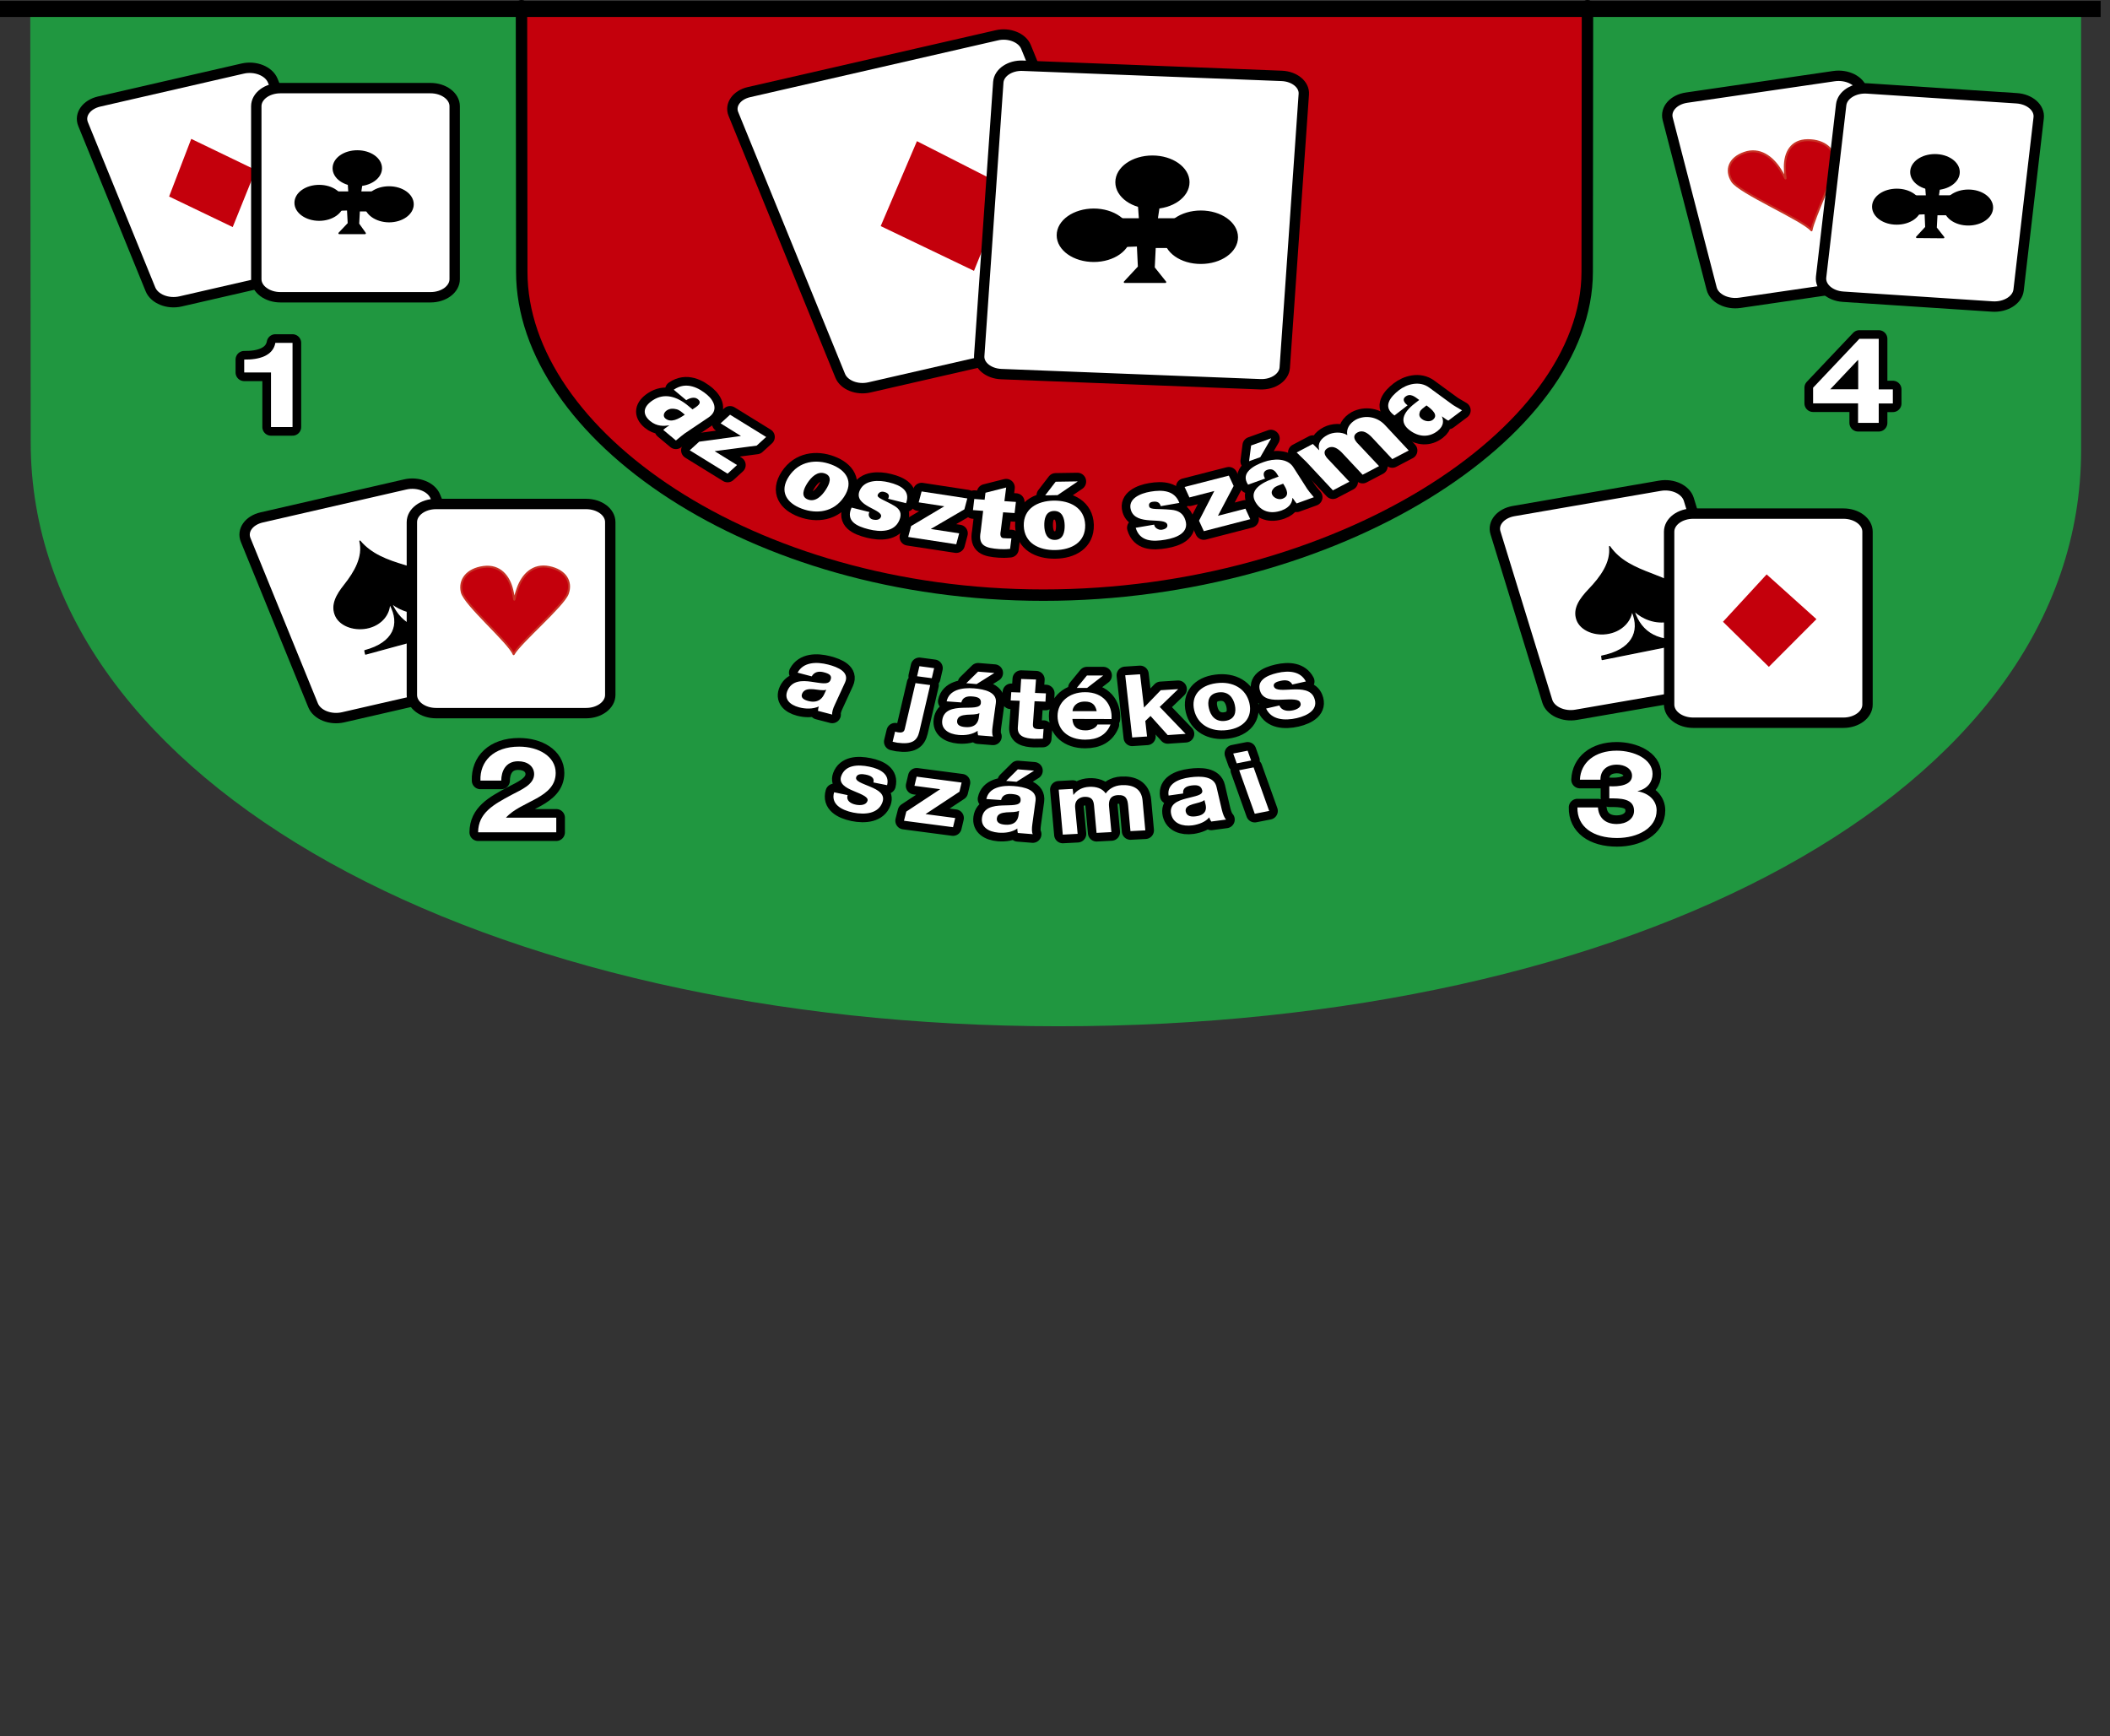 <svg xmlns="http://www.w3.org/2000/svg" xmlns:xlink="http://www.w3.org/1999/xlink" width="305"
    height="251" stroke="#000" stroke-linecap="round" stroke-linejoin="round" fill="#fff"
    fill-rule="evenodd">
    <rect width="100%" height="100%" fill="#333333" stroke="none"/>
    <style>
        <![CDATA[.B{stroke:none}.C{stroke-width:1.5}.D{fill:#c4000c}.E{fill:none}.F{stroke-width:1.25}.G{stroke-width:2.5}.H{fill:#000}.I{stroke-linejoin:miter}.J{stroke-width:.25}.K{stroke-width:.5}.L{fill-rule:nonzero}.M{stroke-width:.175}.N{stroke-width:.287}]]>
    </style>
    <g class="B">
        <path
            d="M300.825 1.177v63.89c0 49.621-65.13 83.288-147.805 83.288S4.437 113.525 4.437 63.904L4.374 1.177h296.452z"
            fill="#209740" />
        <path
            d="M229.428.825v38.485c0 23.322-36.186 46.722-78.602 46.722S75.422 62.632 75.422 39.31L75.38.825h154.047z"
            class="D" />
    </g>
    <g class="E">
        <path
            d="M229.47.825l-.042 38.485c0 23.322-36.186 46.722-78.602 46.722S75.422 62.632 75.422 39.31L75.38.825"
            stroke-linecap="butt" stroke-width="1.651" class="I" />
        <g stroke="#fff" class="F">
            <use xlink:href="#B" />
            <use xlink:href="#C" />
            <use xlink:href="#D" />
            <use xlink:href="#E" />
            <use xlink:href="#F" />
            <use xlink:href="#G" />
            <use xlink:href="#H" />
            <use xlink:href="#I" />
            <use xlink:href="#J" />
            <use xlink:href="#K" />
            <use xlink:href="#L" />
            <use xlink:href="#M" />
        </g>
        <g class="G">
            <use xlink:href="#B" />
            <use xlink:href="#C" />
            <use xlink:href="#D" />
            <use xlink:href="#E" />
            <use xlink:href="#F" />
            <use xlink:href="#G" />
            <use xlink:href="#H" />
            <use xlink:href="#I" />
            <use xlink:href="#J" />
            <use xlink:href="#K" />
            <use xlink:href="#L" />
            <use xlink:href="#M" />
        </g>
    </g>
    <g class="B L">
        <use xlink:href="#B" />
        <use xlink:href="#C" />
        <use xlink:href="#D" />
        <use xlink:href="#E" />
        <use xlink:href="#F" />
        <use xlink:href="#G" />
        <use xlink:href="#H" />
        <use xlink:href="#I" />
        <use xlink:href="#J" />
        <use xlink:href="#K" />
        <use xlink:href="#L" />
        <use xlink:href="#M" />
    </g>
    <g class="E">
        <use xlink:href="#N" class="F" />
        <use xlink:href="#N" class="G" />
    </g>
    <use xlink:href="#N" class="B" />
    <g class="E">
        <use xlink:href="#O" class="F" />
        <use xlink:href="#O" class="G" />
    </g>
    <use xlink:href="#O" class="B" />
    <g class="E">
        <use xlink:href="#P" class="F" />
        <use xlink:href="#P" class="G" />
    </g>
    <use xlink:href="#P" class="B" />
    <g class="E">
        <use xlink:href="#Q" class="F" />
        <use xlink:href="#Q" class="G" />
    </g>
    <use xlink:href="#Q" class="B" />
    <g class="E">
        <use xlink:href="#R" class="F" />
        <use xlink:href="#R" class="G" />
    </g>
    <use xlink:href="#R" class="B" />
    <path
        d="M39.425 11.65c-.568-1.373-2.504-2.162-4.355-1.736l-20.745 4.765c-1.83.426-2.883 1.877-2.314 3.266l9.741 23.89c.568 1.372 2.504 2.161 4.355 1.735l20.745-4.765c1.852-.426 2.882-1.878 2.314-3.266l-9.741-23.889z"
        class="C I" />
    <path d="M27.643 20.076l-3.198 8.332 9.194 4.417 3.324-8.252-9.32-4.497z" class="B D" />
    <g class="I">
        <path
            d="M37.047 15.357c0-1.452 1.557-2.619 3.492-2.619h21.693c1.914 0 3.492 1.167 3.492 2.619V40.351c0 1.452-1.557 2.62-3.492 2.62H40.539c-1.914 0-3.492-1.168-3.492-2.62V15.357z"
            class="C" />
        <g class="H">
            <path
                d="M50.386 26.435l.084 1.357h-1.809l-.294 2.571 1.914-.062.105 2.003-1.347 1.42h3.724l-.968-1.357.106-1.925h2.672l.651-2.65H52.091l.189-1.279-1.894-.078z"
                class="J" />
            <path
                d="M48.324 24.321c0-1.31 1.494-2.352 3.324-2.352 1.851 0 3.324 1.058 3.324 2.352s-1.494 2.351-3.324 2.351-3.324-1.042-3.324-2.351zm4.586 5.207c0-1.31 1.494-2.352 3.324-2.352 1.851 0 3.324 1.058 3.324 2.352 0 1.309-1.494 2.366-3.324 2.366-1.83-.015-3.324-1.073-3.324-2.366zm-10.099-.205c0-1.31 1.494-2.352 3.324-2.352 1.851 0 3.324 1.058 3.324 2.352s-1.494 2.351-3.324 2.351-3.324-1.058-3.324-2.351z"
                class="K" />
        </g>
        <path
            d="M62.925 71.767c-.567-1.388-2.503-2.161-4.355-1.735l-20.744 4.765c-1.851.426-2.882 1.878-2.314 3.266l9.742 23.89c.567 1.389 2.503 2.162 4.355 1.736l20.744-4.765c1.851-.426 2.882-1.877 2.315-3.266l-9.742-23.89z"
            class="C" />
        <path
            d="M65.071 90.703c-4.292 1.056-7.09-.349-8.457-3.424l.063-.016c1.304 1.01 3.219 1.656 5.092 1.151 1.935-.52 2.903-2.099 2.188-3.565-.842-1.735-3.261-2.399-5.365-3.061-2.714-.805-4.923-1.641-6.564-3.566.547 2.288-.737 4.482-2.251 6.391-1.094 1.372-1.978 2.887-1.22 4.465.715 1.466 2.882 2.146 4.796 1.626 1.851-.505 2.903-1.942 2.946-3.345l.063-.016c1.641 2.935.526 5.617-3.619 6.722l.105.489 12.56-3.424-.337-.426z"
            class="H M" />
        <path
            d="M59.538 75.475c0-1.436 1.557-2.619 3.492-2.619h21.693c1.934 0 3.491 1.167 3.491 2.619v24.993c0 1.437-1.557 2.62-3.491 2.62H63.029c-1.914 0-3.492-1.167-3.492-2.62V75.475z"
            class="C" />
        <path
            d="M74.833 85.054c.695-1.973 2.209-3.55 4.545-3.078s3.324 2.083 2.693 3.834-6.901 7.069-7.826 8.758c-.715-1.751-7.069-7.164-7.49-8.963-.421-1.782.757-3.329 3.135-3.645s3.703 1.358 4.166 3.361c.484 2.02.063 1.704.778-.267z"
            stroke="#c73326" class="D N" />
        <path
            d="M244.113 72.179c-.442-1.405-2.293-2.289-4.187-1.957l-21.144 3.661c-1.872.331-3.05 1.736-2.609 3.14l7.49 24.347c.442 1.404 2.294 2.288 4.187 1.956l21.144-3.66c1.873-.331 3.051-1.735 2.609-3.14l-7.49-24.346z"
            class="C" />
        <path
            d="M244.239 92.312c-4.397.773-7.027-.804-8.036-3.96l.062-.016c1.178 1.088 3.009 1.862 4.945 1.467 1.998-.395 3.135-1.91 2.588-3.408-.632-1.782-2.967-2.602-5.007-3.408-2.609-.979-4.713-1.957-6.123-3.977.274 2.32-1.263 4.418-2.987 6.217-1.241 1.31-2.315 2.745-1.725 4.37.546 1.515 2.63 2.335 4.586 1.941 1.914-.378 3.135-1.751 3.324-3.14l.064-.016c1.305 3.03-.126 5.634-4.398 6.47l.064.489 12.917-2.589-.273-.441z"
            class="H M" />
        <path
            d="M241.273 76.863c0-1.451 1.556-2.618 3.492-2.618h21.692c1.936 0 3.492 1.167 3.492 2.618v24.994c0 1.436-1.556 2.62-3.492 2.62h-21.692c-1.935 0-3.492-1.169-3.492-2.62V76.863z"
            class="C" />
    </g>
    <path d="M255.369 83.034l-6.311 6.848 6.628 6.517 6.879-6.896-7.196-6.469z" class="B D" />
    <g class="I">
        <path
            d="M269.192 13.07c-.358-1.42-2.188-2.335-4.083-2.067l-21.29 3.109c-1.894.268-3.114 1.641-2.756 3.061l6.353 24.536c.357 1.42 2.187 2.336 4.082 2.067l21.291-3.108c1.895-.269 3.115-1.641 2.757-3.062l-6.353-24.536z"
            class="C" />
        <path
            d="M257.999 24.115c0-2.036.904-3.85 3.325-3.85s3.934 1.357 3.934 3.172-3.093 8.046-3.408 9.861c-1.305-1.545-10.436-5.443-11.467-7.085s-.42-3.361 1.768-4.118c2.188-.773 4.039.583 5.196 2.446 1.157 1.846.652 1.609.652-.427z"
            stroke="#c73326" class="D N" />
        <path
            d="M266.141 15.152c.168-1.435 1.851-2.493 3.766-2.366l21.607 1.42c1.914.126 3.345 1.388 3.177 2.824l-2.903 24.899c-.168 1.436-1.851 2.493-3.766 2.383l-21.607-1.42c-1.914-.126-3.324-1.389-3.177-2.825l2.903-24.915z"
            class="C" />
        <g class="H">
            <path
                d="M278.407 27.003l.105 1.357h-1.809l-.294 2.571 1.914-.078.085 2.003-1.325 1.436 3.851.032-1.095-1.389.106-1.94h2.672l.651-2.635h-3.134l.189-1.295-1.915-.062z"
                class="J" />
            <path
                d="M276.366 24.873c0-1.31 1.494-2.352 3.325-2.352 1.851 0 3.345 1.058 3.345 2.352 0 1.309-1.494 2.351-3.345 2.351-1.831.015-3.325-1.041-3.325-2.351zm4.839 5.128c0-1.31 1.494-2.352 3.325-2.352 1.851 0 3.324 1.058 3.324 2.352s-1.493 2.351-3.324 2.351c-1.831.015-3.325-1.042-3.325-2.351zm-10.351-.126c0-1.31 1.494-2.352 3.325-2.352 1.851 0 3.324 1.058 3.324 2.352 0 1.309-1.493 2.351-3.324 2.351-1.831.015-3.325-1.041-3.325-2.351z"
                class="K" />
        </g>
        <path
            d="M106.013 16.478c-.547-1.325.463-2.745 2.23-3.156l35.851-8.221c1.766-.41 3.661.347 4.208 1.672l15.443 37.854c.547 1.341-.463 2.746-2.23 3.156l-35.851 8.221c-1.788.41-3.661-.347-4.207-1.672L106.013 16.478z"
            class="C" />
    </g>
    <path d="M132.543 20.407l-5.239 12.277 13.486 6.469 4.86-12.072-13.108-6.674z"
        class="B D" />
    <g class="I">
        <path
            d="M144.304 11.886c.105-1.389 1.683-2.461 3.534-2.383l37.449 1.468c1.851.079 3.282 1.262 3.177 2.651l-2.756 39.542c-.105 1.388-1.684 2.462-3.535 2.383l-37.449-1.468c-1.851-.079-3.282-1.262-3.177-2.651l2.757-39.542z"
            class="C" />
        <g class="H">
            <path
                d="M164.607 29.59l.146 2.083h-2.776l-.443 3.945 2.924-.11.148 3.076-2.041 2.194h5.891l-1.662-2.083.147-2.967h4.102l1.011-4.055h-4.819l.295-1.972-2.924-.111z"
                class="J" />
            <path
                d="M161.472 26.339c0-2.004 2.294-3.613 5.112-3.613s5.113 1.625 5.113 3.613c0 2.005-2.293 3.615-5.113 3.615s-5.112-1.61-5.112-3.615zm7.006 7.953c0-2.004 2.293-3.613 5.112-3.613s5.113 1.625 5.113 3.613c0 2.005-2.294 3.615-5.113 3.615-2.82.015-5.112-1.61-5.112-3.615zm-15.485-.284c0-2.004 2.293-3.613 5.112-3.613s5.113 1.625 5.113 3.613c0 2.005-2.294 3.615-5.113 3.615s-5.112-1.61-5.112-3.615z"
                class="K" />
        </g>
    </g>
    <path d="M0 .129h303.649v2.323H0z" class="B H L" />
    <defs>
        <path id="B"
            d="M95.873 62.142c.168-.172.379-.315.862-.646l-.021-.015c-.715.126-1.766.189-2.735-.616-1.199-1.01-.988-2.114.4-3.014 1.641-1.073 3.451-.569 5.112.821l.611.505c.589-.395 1.536-.884.736-1.499-.484-.379-1.241-.095-1.641.174l-1.809-1.515c.946-.647 1.851-.695 2.672-.474.841.221 1.577.726 2.145 1.199 1.031.869 1.704 2.304.189 3.298l-3.429 2.304c-.273.189-.526.426-1.262 1.01l-1.831-1.531zm.295-1.656c.841.694 1.935.063 2.819-.537-.4-.348-.757-.679-1.2-.789-.463-.11-.926-.142-1.409.173-.463.331-.568.836-.21 1.152z" />
        <path id="C"
            d="M104.162 61.197l1.367-1.247 5.218 3.219-1.367 1.247-6.081.805 3.24 2.003-1.367 1.248-5.47-3.378 1.367-1.246 6.038-.82-2.945-1.83z" />
        <path id="D"
            d="M122.002 71.83c-1.473 2.225-3.955 2.509-6.101 1.704-2.147-.789-3.325-2.462-1.852-4.686s3.956-2.509 6.101-1.704 3.324 2.461 1.851 4.686zm-5.218.379c1.095.41 1.999-.522 2.567-1.389s1.01-1.956-.084-2.366-1.998.52-2.566 1.388c-.548.852-.989 1.973.083 2.368z" />
        <path id="E"
            d="M128.378 72.1c.105-.222.147-.427.063-.585-.084-.174-.274-.315-.652-.41-.4-.095-.736.047-.905.41-.21.474.905.726 2.42 1.625.758.458 1.136 1.073.673 2.115-.758 1.688-2.736 1.672-4.397 1.262-1.767-.442-3.366-1.199-2.483-3.14l2.588.647c-.126.173-.147.41-.062.616s.252.395.526.457c.525.127 1.009.048 1.178-.347.505-1.136-4.081-1.53-3.051-3.85.695-1.579 2.799-1.53 4.229-1.168 1.726.426 3.135 1.215 2.462 3.013l-2.588-.646z" />
        <path id="F"
            d="M132.796 72.619l.421-1.577 6.606 1.01-.421 1.578-4.861 2.84 4.104.631-.421 1.579-6.943-1.058.42-1.577 4.797-2.856-3.703-.569z" />
        <path id="G"
            d="M142.326 72.241l.126-1.01 2.989-.757-.254 1.972 1.663.11-.189 1.61-1.663-.11-.337 2.666c-.021.174-.251 1.041.42 1.074.379.03.779.046 1.116.03l-.189 1.515c-.654.064-1.136.064-1.556.032-1.958-.142-3.094-.457-2.695-2.509l.357-3.013-1.472-.111.19-1.609 1.493.11z" />
        <path id="H"
            d="M156.864 75.886c.064 2.477-1.936 3.597-4.334 3.629-2.377.033-4.46-1.009-4.545-3.502-.063-2.478 1.957-3.598 4.335-3.645 2.377-.016 4.461 1.041 4.544 3.519zm-4.376 2.161c1.22-.015 1.431-1.168 1.41-2.115s-.316-2.082-1.536-2.066-1.43 1.167-1.41 2.114.316 2.082 1.536 2.067zm.379-6.469l-1.788.032 1.515-1.972 3.156-.048v.033l-2.883 1.956z" />
        <path id="I"
            d="M167.784 73.172c-.064-.222-.169-.41-.337-.522-.189-.126-.463-.172-.841-.11-.421.064-.61.315-.484.694.147.49 1.283.27 3.197.459.969.094 1.725.473 2.041 1.546.526 1.735-1.2 2.493-2.903 2.777-1.83.316-3.703.284-4.293-1.72l2.672-.457c.022.205.147.41.358.551s.484.238.757.189c.547-.095.884-.346.779-.756-.358-1.169-4.545.267-5.26-2.1-.484-1.625 1.346-2.398 2.819-2.65 1.767-.3 3.514-.174 4.187 1.625l-2.693.473z" />
        <path id="J"
            d="M171.928 71.91l-.694-1.515 6.396-1.641.694 1.498-2.272 4.309 3.976-1.026.695 1.515-6.712 1.736-.693-1.515 2.208-4.293-3.598.932z" />
        <path id="K"
            d="M187.434 72.777c-.169-.173-.295-.362-.589-.804l-.021.016c-.042.552-.273 1.325-1.557 1.798-1.642.584-2.967.127-3.745-1.136-.926-1.483.232-2.635 2.483-3.455l.821-.3c-.337-.536-.695-1.357-1.726-.946-.61.251-.463.866-.231 1.23l-2.462.883c-.568-.853-.379-1.531.147-2.068.526-.551 1.367-.946 2.146-1.215 1.389-.505 3.408-.6 4.271.79l1.998 3.124c.169.251.379.505.947 1.183l-2.482.899zm-5.26-6.69l-1.62.584.294-2.272 2.862-1.026.021.016-1.557 2.698zm3.198 6.013c1.115-.41.632-1.374.105-2.179-.547.205-1.094.364-1.347.647-.274.3-.442.632-.168 1.057.294.425.925.647 1.41.474z" />
        <path id="L"
            d="M190.674 65.077l.02-.016c-.273-.994.274-1.704 1.221-2.193.757-.394 1.958-.505 2.84.031-.189-.884.316-1.704 1.221-2.225 1.346-.71 3.071-.457 4.208.758l3.45 3.692-2.377 1.246-3.029-3.234c-.526-.521-1.22-1.026-1.956-.647-1.179.615.043 1.673.105 1.736l2.966 3.156-2.377 1.247-3.03-3.235c-.525-.52-1.22-1.025-1.957-.647-1.178.615.043 1.673.105 1.736l2.966 3.156-2.377 1.246-3.829-4.102-1.409-1.373 2.335-1.231.905.899z" />
        <path id="M"
            d="M209.357 60.802c-.253-.11-.442-.269-.905-.6l-.021.016c.21.52.358 1.31-.631 2.083-1.263.978-2.735.883-4.04-.11-1.535-1.153-.988-2.541.758-3.883l.631-.488c-.569-.41-1.284-1.088-2.042-.442-.462.395-.041.93.359 1.215l-1.894 1.468c-.926-.663-1.052-1.341-.799-1.973.253-.646.863-1.23 1.452-1.688 1.074-.837 2.945-1.436 4.377-.362l3.302 2.414c.274.205.59.362 1.431.867l-1.978 1.484zm-2.251-.11c.862-.664-.043-1.452-.905-2.084-.42.333-.863.616-.968.948-.126.362-.126.71.337 1.041.463.346 1.157.395 1.536.095z" />
        <path id="N"
            d="M232.647 115.412c1.514 0 3.555-.032 3.555 1.799 0 1.153-1.095 1.909-2.504 1.909-1.809 0-2.63-1.072-2.714-2.397h-2.966c-.063 2.792 2.273 4.417 5.723 4.417 3.008 0 5.723-1.435 5.723-3.991 0-1.358-1.031-2.462-2.735-2.762v-.032c1.431-.316 2.146-1.341 2.146-2.476 0-2.179-2.714-3.362-5.175-3.362-3.178 0-5.218 1.72-5.323 4.197h2.967c-.021-1.246.82-2.178 2.377-2.178 1.136 0 2.188.583 2.188 1.609 0 1.389-1.936 1.594-3.283 1.515v1.752h.022z" />
        <path id="O"
            d="M268.603 61.132h2.967v-2.808h2.04v-2.036h-2.04v-7.306h-2.799l-6.69 7.068v2.257h6.501v2.824h.021zm0-4.86h-4.04l3.977-4.212h.063v4.212z" />
        <path id="P"
            d="M42.286 49.567h-2.483c-.337 1.863-2.335 2.446-4.502 2.414v1.863h3.871v7.889h3.114V49.567z" />
        <path id="Q"
            d="M72.457 112.84c0-1.279.588-2.793 2.44-2.793 1.346 0 2.313.726 2.313 1.878-.02 1.499-1.872 2.24-3.24 2.966-2.651 1.42-4.838 2.619-4.86 5.429H80.409v-2.115h-7.28c1.116-1.246 2.925-1.941 4.44-2.793s2.756-1.862 2.756-3.677c0-2.382-2.462-3.803-5.281-3.803-3.703 0-5.702 2.131-5.596 4.907h3.01z" />
        <path id="R"
            d="M183.016 102.426c.758 1.641 2.672 1.784 4.419 1.389 1.704-.395 3.198-1.31 2.524-2.952-.463-1.152-1.789-1.247-3.093-1.199-1.262.047-2.462.221-2.714-.395-.21-.505.442-.741.905-.836.737-.174 1.41-.128 1.747.52l1.957-.442c-.779-1.499-2.483-1.61-4.124-1.231-1.599.363-3.092 1.153-2.44 2.745.441 1.105 1.788 1.184 3.05 1.12 1.578-.078 2.525-.095 2.714.427.251.599-.421.962-1.031 1.104-.821.189-1.683.063-2-.694l-1.914.441zm-8.268-.031c-.253-1.025-.042-2.115 1.388-2.304 1.452-.19 2.126.789 2.356 1.814s.043 2.098-1.388 2.304c-1.452.188-2.126-.789-2.356-1.815zm-2.125.284c.483 2.036 2.356 3.172 4.776 2.856 2.441-.315 3.682-1.878 3.197-3.914-.483-2.051-2.356-3.187-4.797-2.856-2.399.315-3.661 1.861-3.176 3.913zm-8.963 3.929l2.146-.142-.252-2.24.757-.726 2.483 2.761 2.588-.174-3.745-3.897 2.672-2.573-2.524.158-2.42 2.509-.568-4.813-2.146.142 1.01 8.994zm-8.626-3.802c.021-.505.421-1.389 1.788-1.389 1.052 0 1.515.474 1.704 1.389h-3.493zm5.639 1.136c.147-2.005-1.136-3.882-3.809-3.882-2.377 0-3.996 1.482-3.996 3.44 0 2.02 1.535 3.424 3.996 3.424 1.768 0 3.052-.662 3.661-2.192h-1.893c-.127.41-.842.851-1.704.851-1.199 0-1.851-.52-1.915-1.656l5.659.016zm-1.199-6.296h-2.356l-1.473 1.799h1.494l2.335-1.799zm-9.72.584l-2.146-.079-.126 1.956-1.305-.047-.084 1.199 1.304.047-.273 3.85c-.084 1.294 1.052 1.594 2.357 1.641l1.262-.016.105-1.405c-.231.032-.442.032-.673.032-.715-.032-.905-.189-.862-.788l.231-3.25 1.578.062.064-1.199-1.578-.063.147-1.94zm-10.793 3.312c.169-.694.736-.931 1.556-.867.758.062 1.368.22 1.263.994-.105.726-1.325.599-2.65.646-1.346.047-2.714.3-2.924 1.767-.19 1.326.904 2.036 2.377 2.163.946.079 1.977-.063 2.735-.599-.022.22.021.425.063.646l2.167.173c-.169-.284-.148-.868-.063-1.467l.463-3.377c.21-1.562-1.6-1.988-3.156-2.114-1.747-.142-3.598.221-3.956 1.878l2.125.157zm2.525 2.209c-.064.395-.274 1.484-1.936 1.357-.694-.048-1.284-.268-1.199-.932.085-.646.715-.789 1.388-.851.674-.048 1.43 0 1.83-.237l-.084.662zm2.251-6.469l-2.356-.19-1.704 1.673 1.493.126 2.568-1.609zm-8.71-.694l-2.125-.284-.336 1.452 2.125.284.336-1.452zm-5.996 10.635l.674.143c2.125.284 2.862-.269 3.176-1.579l1.578-6.753-2.125-.284-1.557 6.658c-.106.489-.526.521-.947.457-.168-.015-.316-.063-.442-.11l-.358 1.467zm-11.698-9.451c.379-.647 1.01-.789 1.767-.584.715.19 1.263.443.926 1.168-.315.694-1.472.363-2.777.19-1.325-.19-2.735-.174-3.387 1.215-.59 1.262.273 2.13 1.662 2.493.904.237 1.935.268 2.84-.126-.084.205-.105.426-.126.631l2.062.537c-.063-.299.105-.884.379-1.436l1.472-3.203c.673-1.484-.967-2.209-2.44-2.588-1.662-.426-3.577-.394-4.418 1.169l2.04.536zm1.81 2.572c-.168.363-.715 1.404-2.293.994-.652-.172-1.178-.473-.884-1.105.295-.615.947-.647 1.62-.599.674.063 1.389.237 1.852.079l-.295.631zm61.202 8.174l-2.082.411.504 1.42 2.083-.41-.505-1.42zm1.031 9.12l2.083-.41-2.251-6.295-2.083.41 2.251 6.295zm-10.351-2.935c-.084-.71.379-1.041 1.178-1.151.736-.095 1.41-.064 1.577.695.169.725-1.051.836-2.313 1.183-1.283.332-2.503.852-2.167 2.304.316 1.31 1.62 1.768 3.072 1.579.947-.142 1.873-.489 2.42-1.153.063.206.168.411.294.6l2.147-.284c-.253-.237-.463-.804-.61-1.388l-.779-3.345c-.358-1.547-2.272-1.579-3.808-1.373-1.726.221-3.387.963-3.114 2.635l2.104-.3zm3.24 1.594c.084.379.295 1.484-1.367 1.704-.695.095-1.326.015-1.494-.648-.147-.646.4-.915 1.031-1.104s1.367-.3 1.662-.599l.168.647zm-20.639 4.355l2.146-.111-.358-3.771c-.126-1.278.884-1.547 1.304-1.578 1.368-.063 1.389.805 1.452 1.562l.337 3.645 2.146-.111-.336-3.629c-.085-.821.062-1.657 1.283-1.719s1.389.646 1.473 1.514l.336 3.693 2.146-.111-.401-4.355c-.168-1.689-1.409-2.272-3.071-2.178-1.094.064-1.851.615-2.251 1.199-.505-.756-1.41-1.01-2.377-.961-1.01.046-1.789.488-2.294 1.183l-.105-.883-2.019.11.589 6.501zm-8.921-5.002c.169-.694.737-.932 1.557-.868.757.064 1.368.22 1.263.994-.105.726-1.325.6-2.651.662-1.347.048-2.714.3-2.925 1.768-.189 1.325.904 2.035 2.378 2.161.947.079 1.978-.063 2.734-.6-.021.221.022.426.063.647l2.167.173c-.168-.284-.147-.867-.063-1.467l.463-3.377c.211-1.562-1.599-1.988-3.156-2.114-1.746-.142-3.618.221-3.955 1.878l2.125.142zm2.525 2.208c-.064.395-.273 1.484-1.936 1.358-.694-.048-1.283-.268-1.199-.931.084-.648.715-.789 1.388-.853.673-.046 1.431 0 1.831-.236l-.083.662zm2.251-6.452l-2.357-.189-1.683 1.672 1.493.127 2.546-1.609zm-18.81 7.242l7.09.931.316-1.326-4.292-.567 4.902-3.235.316-1.326-6.502-.853-.315 1.325 3.724.489-4.902 3.235-.337 1.325zm-10.098-4.117c-.505 1.688 1.01 2.572 2.756 2.934 1.725.348 3.639.158 4.229-1.498.421-1.168-.631-1.768-1.768-2.241-1.094-.473-2.251-.788-2.019-1.404.189-.505.904-.442 1.367-.347.737.142 1.304.458 1.115 1.136l1.977.394c.4-1.577-.968-2.351-2.608-2.682-1.62-.331-3.429-.253-4.019 1.357-.4 1.105.673 1.704 1.789 2.163 1.388.567 2.188.931 1.998 1.451-.21.616-1.052.647-1.641.536-.82-.157-1.472-.615-1.22-1.388l-1.957-.41z" />
    </defs>
</svg>
